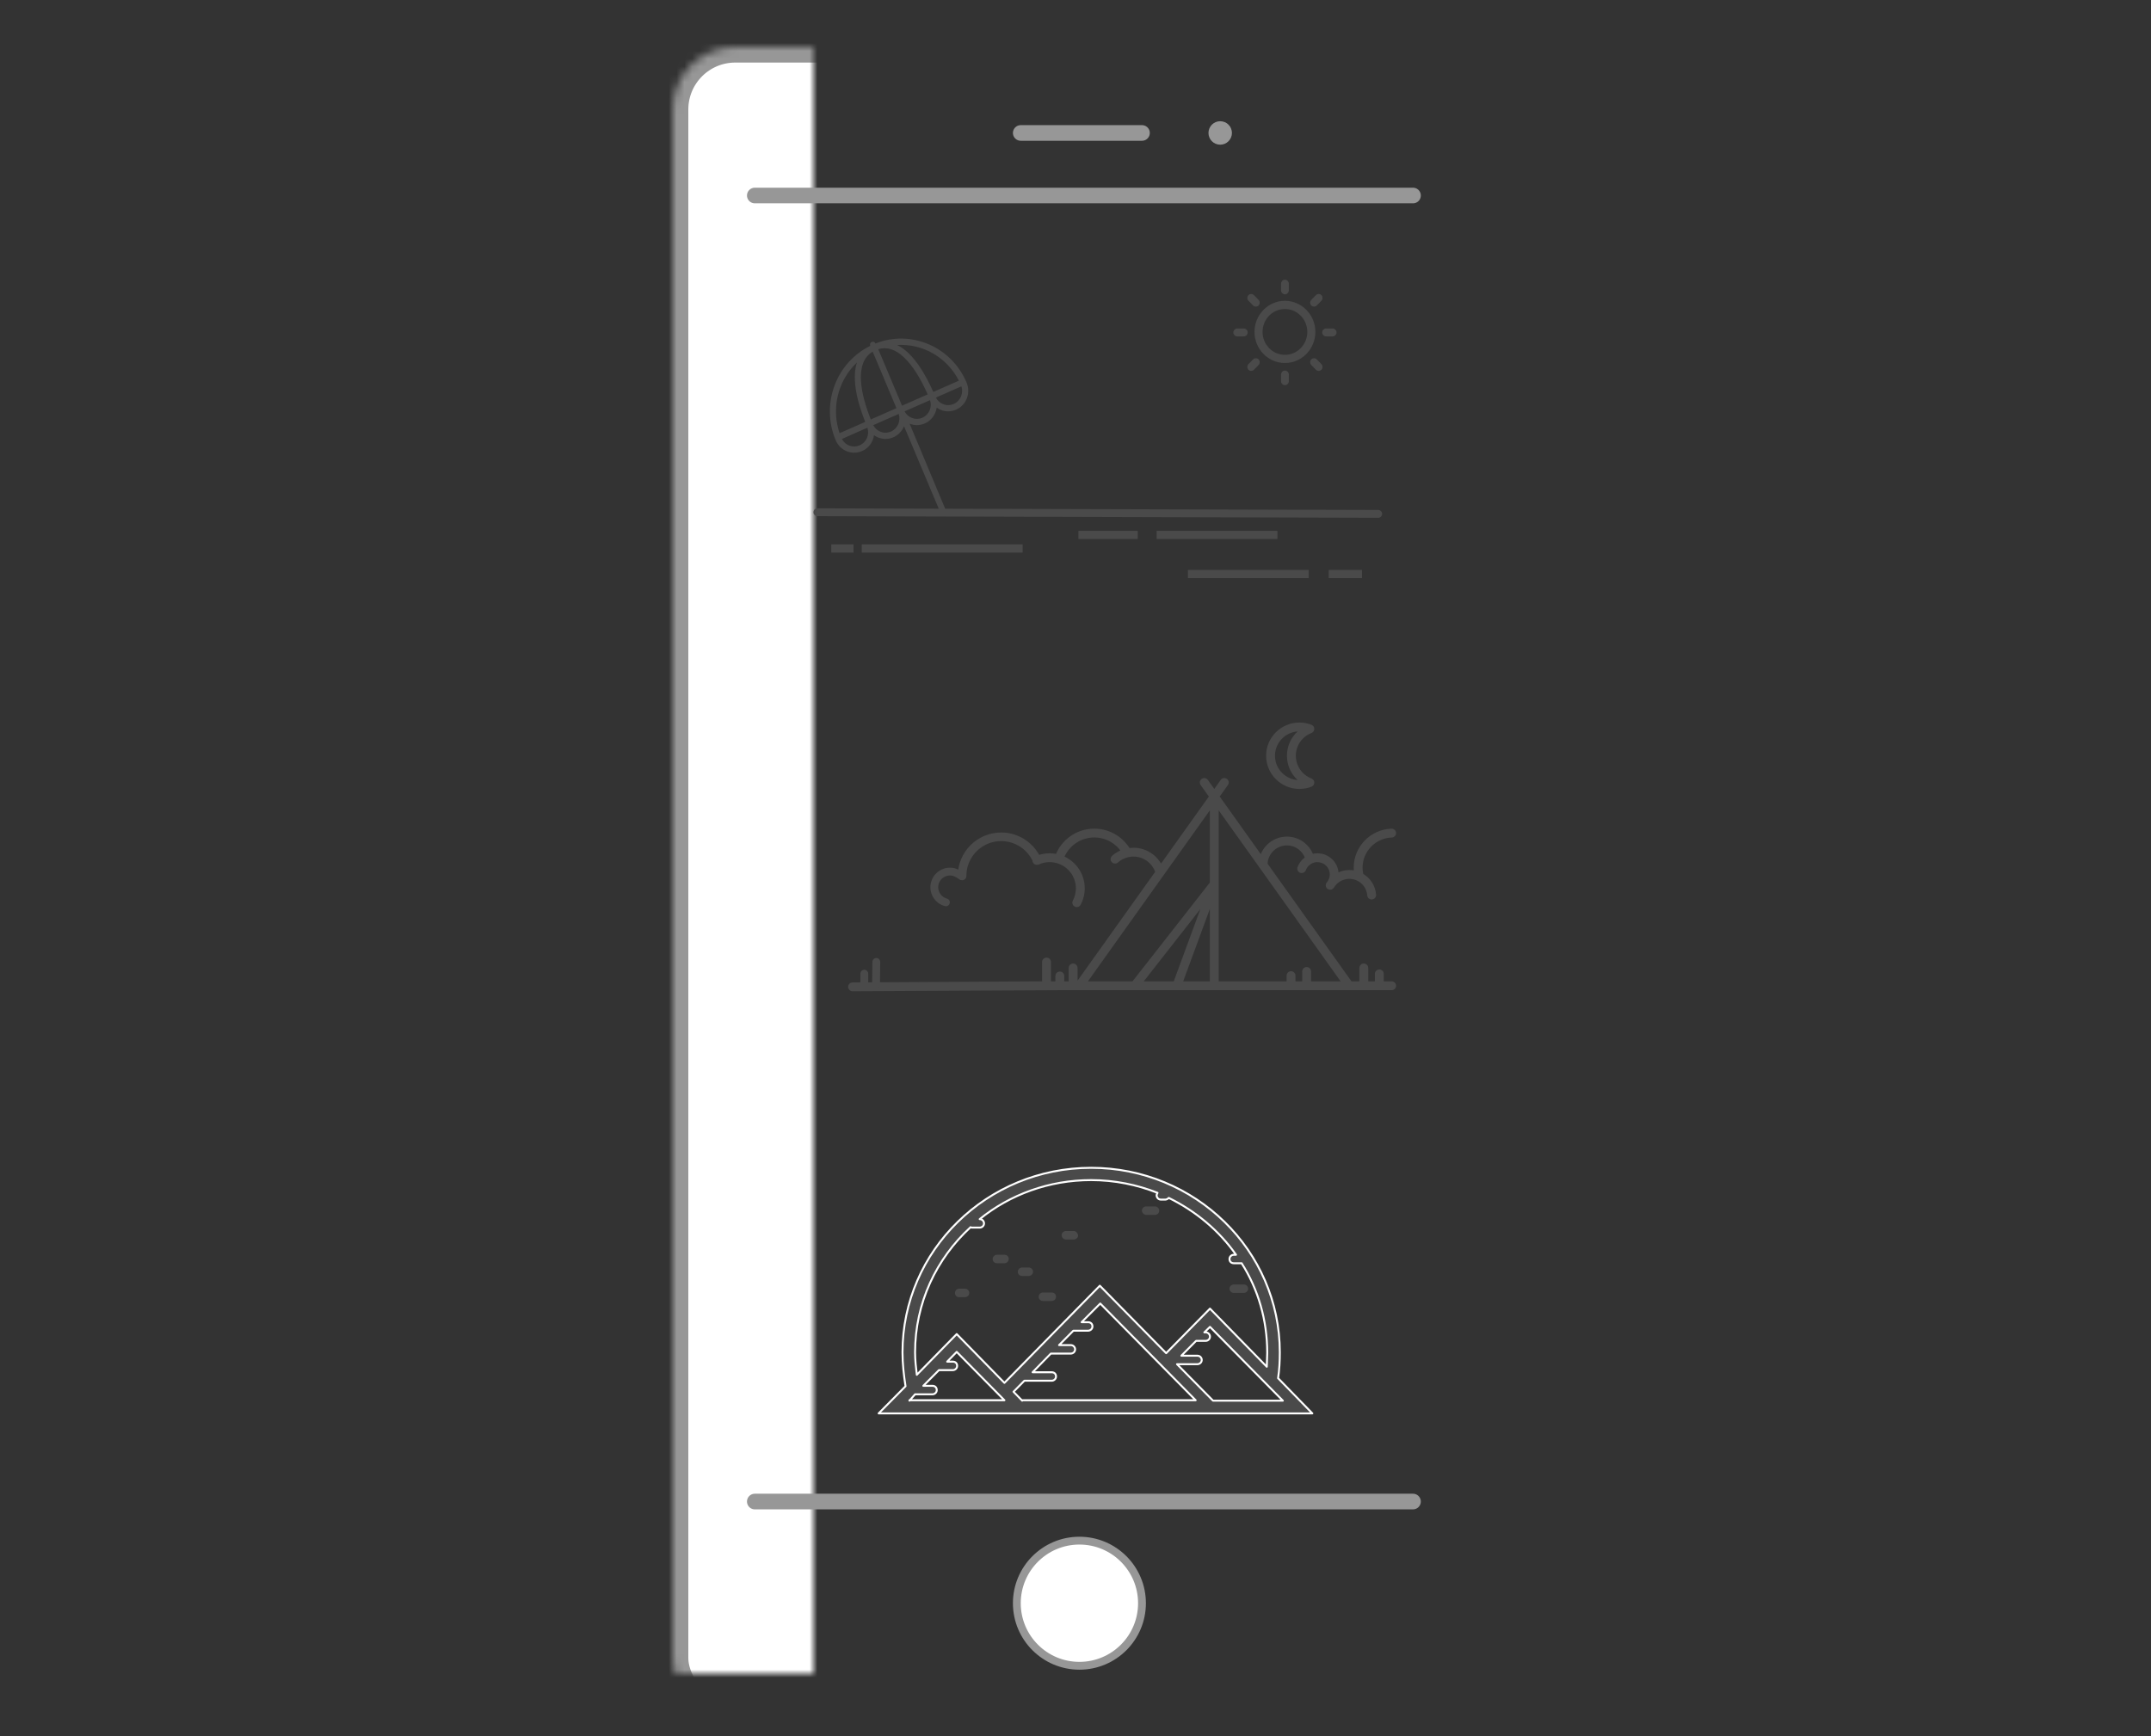<?xml version="1.0" encoding="UTF-8" standalone="no"?>
<svg width="275px" height="222px" viewBox="0 0 275 222" version="1.1" xmlns="http://www.w3.org/2000/svg" xmlns:xlink="http://www.w3.org/1999/xlink">
    <rect x="0" y="0" width="275" height="222" fill="#333333" stroke="none"/>
    <!-- Generator: Sketch 40.1 (33804) - http://www.bohemiancoding.com/sketch -->
    <title>Artboard Copy 3</title>
    <desc>Created with Sketch.</desc>
    <defs>
        <rect id="path-1" x="86" y="6" width="104" height="214" rx="8"></rect>
        <mask id="mask-2" maskContentUnits="userSpaceOnUse" maskUnits="objectBoundingBox" x="0" y="0" width="104" height="214" fill="white">
            <use xlink:href="#path-1"></use>
        </mask>
        <rect id="path-3" x="100" y="30" width="81" height="47" rx="2"></rect>
        <mask id="mask-4" maskContentUnits="userSpaceOnUse" maskUnits="objectBoundingBox" x="0" y="0" width="81" height="47" fill="white">
            <use xlink:href="#path-3"></use>
        </mask>
        <rect id="path-5" x="100" y="86" width="81" height="47" rx="2"></rect>
        <mask id="mask-6" maskContentUnits="userSpaceOnUse" maskUnits="objectBoundingBox" x="0" y="0" width="81" height="47" fill="white">
            <use xlink:href="#path-5"></use>
        </mask>
        <rect id="path-7" x="100" y="141" width="81" height="47" rx="2"></rect>
        <mask id="mask-8" maskContentUnits="userSpaceOnUse" maskUnits="objectBoundingBox" x="0" y="0" width="81" height="47" fill="white">
            <use xlink:href="#path-7"></use>
        </mask>
    </defs>
    <g id="Page-1" stroke="none" stroke-width="1" fill="none" fill-rule="evenodd">
        <g id="Artboard-Copy-3">
            <use id="Rectangle-3" stroke="#979797" mask="url(#mask-2)" stroke-width="4" fill="#FFFFFF" xlink:href="#path-1"></use>
            <path d="M96.5,192 L180.649,192" id="Line" stroke="#979797" stroke-width="2" stroke-linecap="round"></path>
            <path d="M96.5,25 L180.649,25" id="Line-Copy" stroke="#979797" stroke-width="2" stroke-linecap="round"></path>
            <path d="M130.5,17 L146,17" id="Line-Copy-2" stroke="#979797" stroke-width="2" stroke-linecap="round"></path>
            <circle id="Oval" stroke="#979797" fill="#979797" cx="156" cy="17" r="1"></circle>
            <circle id="Oval-3" stroke="#979797" fill="#FFFFFF" cx="138" cy="205" r="8"></circle>
            <use id="Rectangle-4" stroke="#979797" mask="url(#mask-4)" stroke-width="2" fill="#FFFFFF" xlink:href="#path-3"></use>
            <g id="Group" transform="translate(104, 35)">
                <path d="M12.292,19.177 C12.585,19.293 12.897,19.36 13.216,19.36 C13.554,19.36 13.898,19.291 14.228,19.146 C14.859,18.868 15.346,18.356 15.6,17.704 C15.674,17.513 15.723,17.317 15.753,17.12 C15.913,17.233 16.082,17.334 16.268,17.41 C16.576,17.536 16.897,17.598 17.219,17.598 C17.563,17.598 17.908,17.526 18.234,17.383 C18.865,17.105 19.352,16.593 19.606,15.941 C19.86,15.289 19.85,14.574 19.579,13.929 C17.638,9.316 12.465,7.123 7.926,8.922 C7.871,8.787 7.742,8.692 7.59,8.692 C7.39,8.692 7.227,8.858 7.227,9.063 C7.227,9.122 7.243,9.175 7.266,9.223 C5.2,10.237 3.599,11.973 2.746,14.164 C1.846,16.476 1.88,19.01 2.842,21.297 C3.113,21.942 3.614,22.44 4.251,22.7 C4.559,22.825 4.881,22.888 5.202,22.888 C5.547,22.888 5.892,22.816 6.218,22.673 C6.848,22.395 7.335,21.883 7.589,21.231 C7.663,21.04 7.712,20.844 7.742,20.647 C7.902,20.76 8.071,20.861 8.256,20.937 C8.565,21.062 8.886,21.125 9.208,21.125 C9.553,21.125 9.897,21.053 10.223,20.91 C10.862,20.628 11.332,20.11 11.579,19.499 L16.173,30.421 L16.995,30.421 L12.292,19.177 Z M7.325,18.636 C6.198,15.783 5.048,11.471 7.569,9.965 L10.608,17.191 L7.325,18.636 L7.325,18.636 Z M11.324,16.875 L8.286,9.652 C9.403,9.311 10.497,9.664 11.617,10.739 C12.663,11.742 13.666,13.324 14.605,15.431 L11.324,16.875 L11.324,16.875 Z M14.876,17.409 C14.7,17.864 14.36,18.221 13.92,18.414 C13.065,18.791 12.083,18.423 11.647,17.601 L14.907,16.166 C15.037,16.573 15.033,17.007 14.876,17.409 L14.876,17.409 Z M18.882,15.645 C18.705,16.1 18.365,16.457 17.926,16.65 C17.487,16.843 17,16.851 16.555,16.669 C16.162,16.509 15.851,16.213 15.652,15.838 L18.913,14.402 C19.043,14.809 19.039,15.243 18.882,15.645 L18.882,15.645 Z M18.59,13.676 L15.32,15.116 C14.337,12.905 13.272,11.234 12.15,10.157 C11.673,9.7 11.19,9.353 10.703,9.114 C13.913,8.918 17.046,10.643 18.59,13.676 L18.59,13.676 Z M3.469,14.458 C3.936,13.258 4.654,12.212 5.554,11.361 C4.981,13.135 5.332,15.715 6.613,18.949 L3.34,20.39 C2.686,18.458 2.723,16.376 3.469,14.458 L3.469,14.458 Z M6.865,20.936 C6.688,21.39 6.349,21.747 5.909,21.94 C5.47,22.134 4.983,22.141 4.539,21.96 C4.146,21.8 3.834,21.504 3.635,21.128 L6.896,19.692 C7.026,20.099 7.022,20.533 6.865,20.936 L6.865,20.936 Z M9.915,20.177 C9.476,20.37 8.989,20.377 8.545,20.196 C8.151,20.036 7.84,19.74 7.641,19.365 L10.901,17.929 C11.184,18.819 10.771,19.8 9.915,20.177 L9.915,20.177 Z" id="Shape" fill="#4A4A4A"></path>
                <path d="M0.5,30.5 L72.201,30.709" id="Line" stroke="#4A4A4A" stroke-linecap="round"></path>
                <path d="M60.276,11.294 C62.351,11.294 64.041,9.566 64.041,7.442 C64.041,5.318 62.351,3.59 60.276,3.59 C58.2,3.59 56.511,5.318 56.511,7.442 C56.511,9.566 58.2,11.294 60.276,11.294 L60.276,11.294 Z M60.276,4.387 C61.922,4.387 63.262,5.757 63.262,7.442 C63.262,9.127 61.922,10.497 60.276,10.497 C58.629,10.497 57.289,9.127 57.289,7.442 C57.289,5.757 58.629,4.387 60.276,4.387 L60.276,4.387 Z" id="Shape" stroke="#4A4A4A" stroke-width="0.25" fill="#4A4A4A"></path>
                <path d="M65.534,7.939 L66.375,7.939 C66.608,7.939 66.796,7.746 66.796,7.508 C66.796,7.271 66.608,7.078 66.375,7.078 L65.534,7.078 C65.301,7.078 65.113,7.271 65.113,7.508 C65.113,7.746 65.301,7.939 65.534,7.939 L65.534,7.939 Z" id="Shape" stroke="#4A4A4A" stroke-width="0.15" fill="#4A4A4A"></path>
                <path d="M54.176,7.939 L55.017,7.939 C55.25,7.939 55.438,7.746 55.438,7.508 C55.438,7.271 55.25,7.078 55.017,7.078 L54.176,7.078 C53.943,7.078 53.755,7.271 53.755,7.508 C53.755,7.746 53.943,7.939 54.176,7.939 L54.176,7.939 Z" id="Shape" stroke="#4A4A4A" stroke-width="0.15" fill="#4A4A4A"></path>
                <path d="M60.276,2.559 C60.508,2.559 60.696,2.366 60.696,2.129 L60.696,1.268 C60.696,1.03 60.508,0.837 60.276,0.837 C60.043,0.837 59.855,1.03 59.855,1.268 L59.855,2.129 C59.855,2.366 60.043,2.559 60.276,2.559 L60.276,2.559 Z" id="Shape" stroke="#4A4A4A" stroke-width="0.15" fill="#4A4A4A"></path>
                <path d="M59.855,12.888 L59.855,13.748 C59.855,13.986 60.043,14.179 60.276,14.179 C60.508,14.179 60.696,13.986 60.696,13.748 L60.696,12.888 C60.696,12.65 60.508,12.457 60.276,12.457 C60.043,12.457 59.855,12.65 59.855,12.888 L59.855,12.888 Z" id="Shape" stroke="#4A4A4A" stroke-width="0.15" fill="#4A4A4A"></path>
                <path d="M63.994,4.135 C64.101,4.135 64.209,4.093 64.291,4.009 L64.886,3.4 C65.05,3.232 65.05,2.959 64.886,2.791 C64.721,2.623 64.456,2.623 64.291,2.791 L63.696,3.4 C63.532,3.568 63.532,3.841 63.696,4.009 C63.778,4.093 63.886,4.135 63.994,4.135 L63.994,4.135 Z" id="Shape" stroke="#4A4A4A" stroke-width="0.15" fill="#4A4A4A"></path>
                <path d="M56.26,11.008 L55.665,11.616 C55.501,11.785 55.501,12.057 55.665,12.225 C55.747,12.309 55.855,12.351 55.963,12.351 C56.07,12.351 56.178,12.309 56.26,12.225 L56.855,11.616 C57.019,11.448 57.019,11.176 56.855,11.008 C56.69,10.84 56.424,10.84 56.26,11.008 L56.26,11.008 Z" id="Shape" stroke="#4A4A4A" stroke-width="0.15" fill="#4A4A4A"></path>
                <path d="M56.26,4.008 C56.342,4.092 56.449,4.135 56.557,4.135 C56.665,4.135 56.772,4.092 56.854,4.008 C57.019,3.84 57.019,3.568 56.854,3.4 L56.26,2.791 C56.095,2.623 55.829,2.623 55.665,2.791 C55.5,2.96 55.5,3.232 55.665,3.4 L56.26,4.008 L56.26,4.008 Z" id="Shape" stroke="#4A4A4A" stroke-width="0.15" fill="#4A4A4A"></path>
                <path d="M64.291,11.007 C64.126,10.839 63.86,10.839 63.696,11.007 C63.531,11.176 63.531,11.448 63.696,11.616 L64.291,12.225 C64.373,12.308 64.48,12.351 64.588,12.351 C64.696,12.351 64.803,12.308 64.886,12.225 C65.05,12.056 65.05,11.784 64.886,11.616 L64.291,11.007 L64.291,11.007 Z" id="Shape" stroke="#4A4A4A" stroke-width="0.15" fill="#4A4A4A"></path>
                <rect id="Rectangle-path" stroke="#4A4A4A" stroke-width="0.25" fill="#4A4A4A" x="34" y="33" width="7.335" height="0.797"></rect>
                <rect id="Rectangle-path-Copy-2" stroke="#4A4A4A" stroke-width="0.25" fill="#4A4A4A" x="66" y="38" width="4" height="0.797"></rect>
                <rect id="Rectangle-path" stroke="#4A4A4A" stroke-width="0.25" fill="#4A4A4A" x="44" y="33" width="15.189" height="0.797"></rect>
                <rect id="Rectangle-path-Copy" stroke="#4A4A4A" stroke-width="0.25" fill="#4A4A4A" x="48" y="38" width="15.189" height="0.797"></rect>
                <rect id="Rectangle-path" stroke="#4A4A4A" stroke-width="0.25" fill="#4A4A4A" x="6.297" y="34.737" width="20.317" height="0.797"></rect>
                <rect id="Rectangle-path" stroke="#4A4A4A" stroke-width="0.25" fill="#4A4A4A" x="2.402" y="34.737" width="2.596" height="0.797"></rect>
            </g>
            <use id="Rectangle-4-Copy" stroke="#979797" mask="url(#mask-6)" stroke-width="2" fill="#FFFFFF" xlink:href="#path-5"></use>
            <use id="Rectangle-4-Copy-2" stroke="#979797" mask="url(#mask-8)" stroke-width="2" fill="#FFFFFF" xlink:href="#path-7"></use>
            <g id="Group-Copy" transform="translate(108, 92)" fill="#4A4A4A">
                <path d="M59.668,0.674 C59.888,0.76 60.03,0.968 60.03,1.202 C60.03,1.435 59.887,1.643 59.668,1.729 C59.085,1.953 58.584,2.35 58.23,2.854 C57.877,3.36 57.671,3.97 57.671,4.634 C57.671,5.299 57.877,5.911 58.23,6.417 C58.584,6.921 59.083,7.317 59.668,7.543 C59.888,7.626 60.03,7.836 60.03,8.069 C60.03,8.302 59.887,8.512 59.668,8.596 C59.192,8.781 58.673,8.88 58.13,8.88 C56.956,8.88 55.888,8.406 55.119,7.637 C54.348,6.871 53.87,5.807 53.87,4.634 C53.87,2.288 55.777,0.388 58.13,0.388 C58.673,0.389 59.192,0.491 59.668,0.674 L59.668,0.674 Z M57.301,2.208 C57.473,1.959 57.673,1.731 57.895,1.528 C57.126,1.584 56.435,1.919 55.92,2.431 C55.353,2.997 55.003,3.774 55.003,4.634 C55.003,5.498 55.353,6.273 55.92,6.84 C56.435,7.351 57.124,7.685 57.892,7.742 C57.672,7.538 57.473,7.31 57.3,7.064 C56.817,6.377 56.534,5.536 56.536,4.635 C56.534,3.735 56.817,2.895 57.301,2.208 L57.301,2.208 Z" id="Shape"></path>
                <path d="M47.809,21.058 L47.809,21.069 L47.809,33.482 L56.489,33.482 L56.489,32.754 C56.489,32.442 56.743,32.189 57.056,32.189 C57.369,32.189 57.623,32.442 57.623,32.754 L57.623,33.482 L58.485,33.482 L58.485,32.219 C58.485,31.907 58.739,31.653 59.052,31.653 C59.365,31.653 59.619,31.907 59.619,32.219 L59.619,33.482 L63.394,33.482 L53.06,18.986 C53.049,18.973 53.038,18.959 53.029,18.943 L47.809,11.622 L47.809,21.051 L47.809,21.058 L47.809,21.058 Z M62.268,21.727 C62.105,21.765 62.08,21.767 62.058,21.767 C61.856,21.733 61.836,21.725 61.817,21.715 C61.738,21.672 61.711,21.652 61.688,21.632 C61.622,21.568 61.613,21.557 61.606,21.544 C61.547,21.453 61.536,21.428 61.527,21.404 C61.502,21.322 61.497,21.3 61.495,21.275 C61.491,21.171 61.493,21.137 61.5,21.106 C61.507,21.065 61.518,21.024 61.534,20.986 C61.577,20.904 61.583,20.891 61.593,20.88 C61.703,20.746 61.769,20.649 61.822,20.547 C61.942,20.328 62.008,20.079 62.008,19.813 C62.008,19.377 61.831,18.988 61.545,18.701 C61.257,18.416 60.867,18.24 60.429,18.24 C60.173,18.24 59.935,18.298 59.722,18.407 C59.651,18.443 59.583,18.484 59.52,18.529 C59.261,18.71 59.059,18.967 58.95,19.268 C58.841,19.559 58.515,19.709 58.22,19.6 C57.928,19.494 57.778,19.168 57.887,18.875 C58.071,18.38 58.395,17.953 58.812,17.646 C58.656,17.253 58.399,16.912 58.075,16.649 C57.651,16.308 57.114,16.105 56.524,16.105 C55.839,16.105 55.227,16.378 54.778,16.825 C54.359,17.246 54.091,17.808 54.057,18.439 L64.783,33.482 L65.792,33.482 L65.792,31.767 C65.792,31.455 66.046,31.201 66.359,31.201 C66.672,31.201 66.926,31.455 66.926,31.767 L66.926,33.482 L67.775,33.482 L67.775,32.528 C67.775,32.216 68.029,31.963 68.342,31.963 C68.655,31.963 68.909,32.216 68.909,32.528 L68.909,33.482 L69.918,33.482 C70.231,33.482 70.485,33.735 70.485,34.047 C70.485,34.359 70.231,34.612 69.918,34.612 L68.342,34.612 L66.36,34.612 L59.052,34.612 L57.057,34.612 L47.242,34.612 L42.456,34.612 L37.063,34.612 L29.195,34.612 L27.495,34.612 L0.999,34.752 C0.686,34.752 0.432,34.498 0.432,34.186 C0.432,33.875 0.686,33.621 0.999,33.621 L25.228,33.482 L25.228,31.012 C25.228,30.7 25.482,30.447 25.795,30.447 C26.108,30.447 26.362,30.7 26.362,31.012 L26.362,33.482 L26.929,33.482 L26.929,32.797 C26.929,32.485 27.183,32.232 27.496,32.232 C27.809,32.232 28.063,32.485 28.063,32.797 L28.063,33.482 L28.63,33.482 L28.63,31.769 C28.63,31.457 28.884,31.204 29.197,31.204 C29.51,31.204 29.764,31.457 29.764,31.769 L29.764,33.391 L39.687,19.476 C39.496,18.949 39.158,18.491 38.723,18.152 C38.219,17.761 37.594,17.528 36.904,17.528 C36.682,17.528 36.469,17.555 36.265,17.598 C35.73,17.724 35.295,17.957 34.934,18.278 C34.701,18.486 34.343,18.465 34.134,18.232 C33.925,18 33.946,17.643 34.179,17.435 C34.492,17.155 34.85,16.924 35.241,16.75 C34.93,16.334 34.54,15.977 34.094,15.704 C33.456,15.312 32.708,15.087 31.903,15.087 C30.962,15.087 30.098,15.394 29.4,15.916 C28.84,16.334 28.386,16.892 28.096,17.533 C28.77,17.847 29.352,18.327 29.794,18.914 C30.352,19.66 30.683,20.588 30.683,21.589 C30.683,22.344 30.495,23.058 30.164,23.684 C30.019,23.96 29.675,24.066 29.398,23.919 C29.121,23.775 29.015,23.434 29.162,23.156 C29.409,22.688 29.55,22.157 29.55,21.59 C29.55,20.837 29.302,20.148 28.885,19.59 C28.469,19.032 27.879,18.607 27.196,18.395 C26.881,18.294 26.541,18.239 26.187,18.239 C25.691,18.239 25.224,18.345 24.802,18.538 C24.516,18.666 24.181,18.54 24.052,18.258 C23.923,17.973 24.05,17.638 24.333,17.51 C24.897,17.252 25.528,17.11 26.187,17.11 C26.468,17.11 26.743,17.135 27.011,17.187 C27.378,16.319 27.974,15.571 28.72,15.013 C29.607,14.351 30.711,13.958 31.904,13.958 C32.922,13.958 33.881,14.245 34.691,14.744 C35.38,15.169 35.965,15.745 36.398,16.43 C36.563,16.409 36.731,16.399 36.904,16.399 C37.852,16.399 38.727,16.722 39.421,17.262 C39.829,17.58 40.174,17.974 40.437,18.423 L46.548,9.852 L45.5,8.381 C45.319,8.128 45.378,7.776 45.634,7.595 C45.888,7.414 46.242,7.473 46.423,7.728 L47.244,8.879 L48.062,7.728 C48.244,7.473 48.598,7.414 48.852,7.595 C49.108,7.776 49.167,8.128 48.985,8.381 L47.938,9.852 L53.187,17.217 C53.371,16.767 53.64,16.363 53.981,16.026 C54.63,15.377 55.534,14.975 56.527,14.975 C57.382,14.975 58.173,15.274 58.79,15.773 C59.25,16.142 59.615,16.623 59.849,17.174 C60.037,17.134 60.232,17.111 60.431,17.111 C61.837,17.111 62.993,18.175 63.129,19.542 C63.551,19.352 64.02,19.248 64.515,19.248 C64.707,19.248 64.896,19.264 65.079,19.296 C65.072,19.181 65.068,19.065 65.068,18.948 C65.068,17.601 65.605,16.374 66.476,15.479 C67.346,14.582 68.557,14.008 69.897,13.963 C70.21,13.952 70.471,14.196 70.482,14.508 C70.494,14.819 70.249,15.081 69.936,15.093 C68.897,15.129 67.968,15.569 67.292,16.265 C66.617,16.961 66.201,17.904 66.201,18.947 C66.201,19.223 66.231,19.49 66.288,19.745 C67.211,20.296 67.845,21.275 67.929,22.407 C67.952,22.719 67.716,22.988 67.405,23.01 C67.092,23.033 66.82,22.8 66.797,22.489 C66.738,21.671 66.242,20.97 65.539,20.62 C65.224,20.462 64.879,20.378 64.514,20.378 C63.811,20.378 63.185,20.69 62.764,21.187 C62.667,21.302 62.603,21.392 62.546,21.489 C62.49,21.569 62.479,21.584 62.465,21.598 C62.311,21.707 62.291,21.718 62.268,21.727 Z M46.675,33.482 L46.675,24.226 L43.267,33.482 L46.675,33.482 L46.675,33.482 Z M46.675,20.854 L46.675,11.619 L40.777,19.892 C40.771,19.905 40.761,19.919 40.75,19.93 L31.089,33.482 L36.789,33.482 L46.675,20.854 L46.675,20.854 Z M42.061,33.482 L45.465,24.238 L38.224,33.482 L42.061,33.482 L42.061,33.482 Z" id="Shape"></path>
            </g>
            <g id="Group" transform="translate(112, 149)" fill="#4A4A4A">
                <path d="M51.398,27.227 C51.564,26.142 51.62,25.058 51.62,23.919 C51.62,10.902 40.808,0.325 27.501,0.325 C14.194,0.325 3.382,10.902 3.382,23.919 C3.382,25.383 3.549,26.847 3.77,28.258 L0.333,31.729 L55.778,31.729 L51.398,27.227 L51.398,27.227 Z M4.269,30.102 L4.269,30.102 L4.269,30.102 L4.99,29.288 L7.208,29.288 C7.485,29.288 7.762,29.071 7.762,28.746 C7.762,28.42 7.541,28.203 7.208,28.203 L6.044,28.203 L8.04,26.197 L9.814,26.197 C10.091,26.197 10.368,25.98 10.368,25.654 C10.368,25.329 10.147,25.112 9.814,25.112 L9.093,25.112 L10.313,23.864 L16.412,30.047 L4.269,30.047 L4.269,30.102 Z M10.313,21.586 L5.212,26.793 C5.101,25.871 4.99,24.895 4.99,23.919 C4.99,17.627 7.707,11.932 12.087,7.919 C12.143,7.973 12.253,7.973 12.364,7.973 L13.251,7.973 C13.529,7.973 13.806,7.756 13.806,7.431 C13.806,7.159 13.584,6.888 13.251,6.888 L13.251,6.888 C17.133,3.742 22.123,1.898 27.501,1.898 C30.495,1.898 33.378,2.495 35.984,3.525 C35.929,3.634 35.873,3.742 35.873,3.851 C35.873,4.122 36.095,4.393 36.428,4.393 L36.982,4.393 C37.149,4.393 37.315,4.285 37.426,4.176 C40.863,5.858 43.857,8.353 46.02,11.444 L45.743,11.444 C45.465,11.444 45.188,11.661 45.188,11.986 C45.188,12.312 45.41,12.529 45.743,12.529 L46.741,12.529 C48.848,15.837 50.012,19.797 50.012,23.973 C50.012,24.569 49.956,25.166 49.956,25.763 L42.693,18.332 L37.093,24.027 L28.61,15.403 L16.412,27.824 L10.313,21.586 L10.313,21.586 Z M18.685,30.102 L17.576,28.963 L18.962,27.553 L19.018,27.553 L22.455,27.553 C22.733,27.553 23.01,27.336 23.01,27.01 C23.01,26.685 22.788,26.468 22.455,26.468 L20.016,26.468 L22.345,24.081 L24.895,24.081 C25.172,24.081 25.45,23.864 25.45,23.539 C25.45,23.268 25.228,22.997 24.895,22.997 L23.398,22.997 L25.228,21.153 L27.113,21.153 C27.39,21.153 27.667,20.936 27.667,20.61 C27.667,20.285 27.446,20.068 27.113,20.068 L26.281,20.068 L28.665,17.681 L40.863,30.047 L18.685,30.047 L18.685,30.102 Z M43.081,30.102 L38.479,25.437 L41.085,25.437 C41.362,25.437 41.64,25.22 41.64,24.895 C41.64,24.624 41.418,24.353 41.085,24.353 L39.034,24.353 L40.919,22.454 L42.139,22.454 C42.416,22.454 42.693,22.237 42.693,21.912 C42.693,21.641 42.471,21.369 42.139,21.369 L41.972,21.369 L42.693,20.664 L52.008,30.102 L43.081,30.102 L43.081,30.102 Z" id="Shape" stroke="#FFFFFF" stroke-width="0.25" stroke-linecap="round" stroke-linejoin="round"></path>
                <path d="M16.412,11.444 L15.469,11.444 C15.192,11.444 14.915,11.661 14.915,11.986 C14.915,12.312 15.137,12.529 15.469,12.529 L16.412,12.529 C16.689,12.529 16.966,12.312 16.966,11.986 C16.966,11.661 16.745,11.444 16.412,11.444 L16.412,11.444 Z" id="Shape"></path>
                <path d="M19.517,13.071 L18.685,13.071 C18.408,13.071 18.131,13.288 18.131,13.614 C18.131,13.939 18.352,14.156 18.685,14.156 L19.517,14.156 C19.794,14.156 20.071,13.939 20.071,13.614 C20.071,13.288 19.794,13.071 19.517,13.071 L19.517,13.071 Z" id="Shape"></path>
                <path d="M25.283,8.407 L24.285,8.407 C24.008,8.407 23.731,8.624 23.731,8.949 C23.731,9.22 23.952,9.492 24.285,9.492 L25.283,9.492 C25.56,9.492 25.838,9.275 25.838,8.949 C25.782,8.678 25.56,8.407 25.283,8.407 L25.283,8.407 Z" id="Shape"></path>
                <path d="M45.743,16.325 L47.018,16.325 C47.295,16.325 47.572,16.108 47.572,15.783 C47.572,15.512 47.35,15.241 47.018,15.241 L45.743,15.241 C45.465,15.241 45.188,15.458 45.188,15.783 C45.188,16.108 45.465,16.325 45.743,16.325 L45.743,16.325 Z" id="Shape"></path>
                <path d="M11.366,15.783 L10.646,15.783 C10.368,15.783 10.091,16 10.091,16.325 C10.091,16.651 10.313,16.868 10.646,16.868 L11.366,16.868 C11.644,16.868 11.921,16.651 11.921,16.325 C11.921,16 11.644,15.783 11.366,15.783 L11.366,15.783 Z" id="Shape"></path>
                <path d="M22.455,16.271 L21.347,16.271 C21.069,16.271 20.792,16.488 20.792,16.814 C20.792,17.085 21.014,17.356 21.347,17.356 L22.455,17.356 C22.733,17.356 23.01,17.139 23.01,16.814 C23.01,16.488 22.788,16.271 22.455,16.271 L22.455,16.271 Z" id="Shape"></path>
                <path d="M34.543,6.346 L35.651,6.346 C35.929,6.346 36.206,6.129 36.206,5.803 C36.206,5.532 35.984,5.261 35.651,5.261 L34.543,5.261 C34.265,5.261 33.988,5.478 33.988,5.803 C33.988,6.075 34.265,6.346 34.543,6.346 L34.543,6.346 Z" id="Shape"></path>
            </g>
            <path d="M110.5,125.5 L110.5,124.5" id="Line" stroke="#4A4A4A" stroke-linecap="round"></path>
            <path d="M112,125.881 L112.034,123" id="Line-Copy-3" stroke="#4A4A4A" stroke-linecap="round"></path>
            <path d="M132.585,110.001 C131.813,108.235 130.051,107 128,107 C125.239,107 123,109.239 123,112" id="Oval-2" stroke="#4A4A4A" stroke-width="1.1" stroke-linecap="round"></path>
            <path d="M122.781,114.884 C122.781,114.884 123.016,114.132 123.016,113.782 C123.016,112.678 122.12,111.782 121.016,111.782 C119.911,111.782 119.016,112.678 119.016,113.782" id="Oval-4" stroke="#4A4A4A" stroke-linecap="round" transform="translate(121.016, 113.333) rotate(-75) translate(-121.016, -113.333) "></path>
        </g>
    </g>
</svg>
